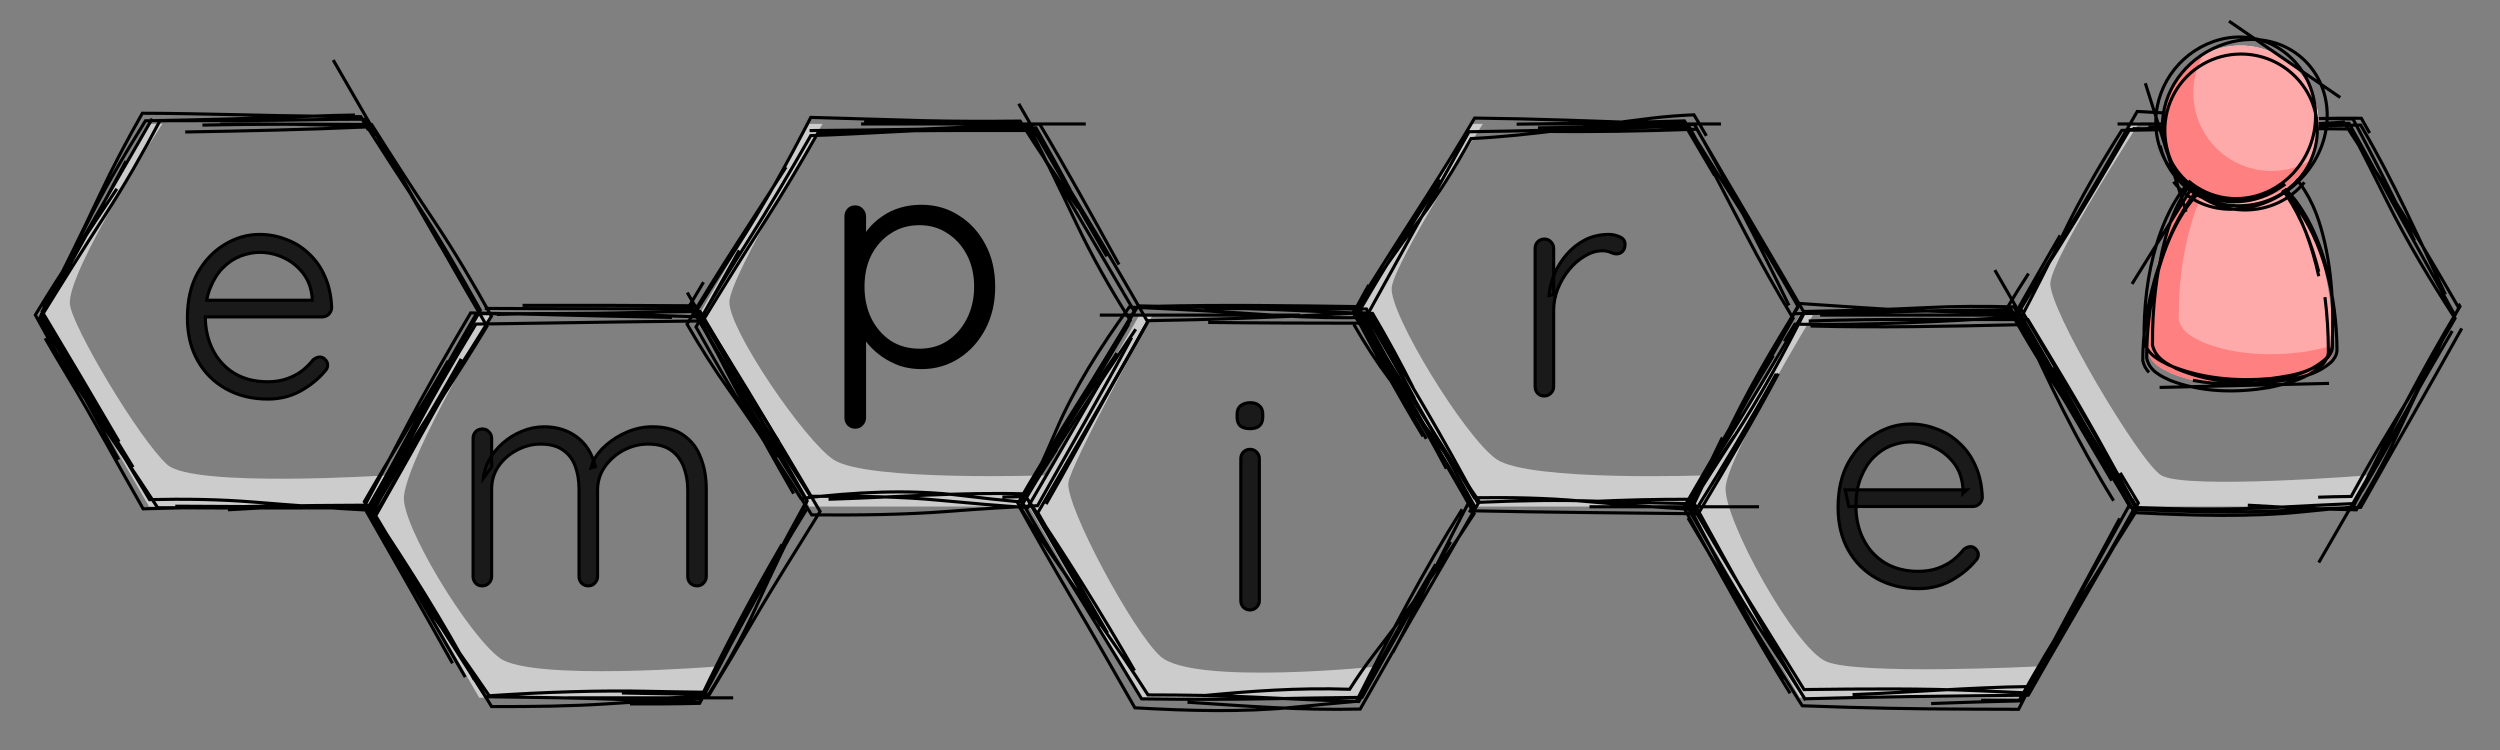 <?xml version="1.0" encoding="UTF-8" standalone="no"?>
<!-- Created with Inkscape (http://www.inkscape.org/) -->

<svg
   width="800"
   height="240"
   viewBox="0 0 211.667 63.5"
   version="1.1"
   id="svg1"
   inkscape:version="1.3.2 (091e20ef0f, 2023-11-25, custom)"
   sodipodi:docname="titel.svg"
   xmlns:inkscape="http://www.inkscape.org/namespaces/inkscape"
   xmlns:sodipodi="http://sodipodi.sourceforge.net/DTD/sodipodi-0.dtd"
   xmlns="http://www.w3.org/2000/svg"
   xmlns:svg="http://www.w3.org/2000/svg">
  <rect x="0" y="0" width="211.667" height="63.5" fill="#808080" stroke="none"/>
  <sodipodi:namedview
     id="namedview1"
     pagecolor="#ffffff"
     bordercolor="#000000"
     borderopacity="0.25"
     inkscape:showpageshadow="2"
     inkscape:pageopacity="0.0"
     inkscape:pagecheckerboard="0"
     inkscape:deskcolor="#d1d1d1"
     inkscape:document-units="mm"
     inkscape:zoom="1.6252677"
     inkscape:cx="166.12648"
     inkscape:cy="169.2029"
     inkscape:window-width="1440"
     inkscape:window-height="831"
     inkscape:window-x="0"
     inkscape:window-y="0"
     inkscape:window-maximized="1"
     inkscape:current-layer="g9" />
  <defs
     id="defs1">
    <inkscape:path-effect
       effect="sketch"
       id="path-effect27"
       is_visible="true"
       lpeversion="1"
       nbiter_approxstrokes="3"
       parallel_offset="0.2;1"
       strokelength="70"
       strokelength_rdm="0.3;1"
       strokeoverlap="0.5"
       strokeoverlap_rdm="0.5;1"
       ends_tolerance="0.1;1"
       tremble_size="0.8;1"
       tremble_frequency="3"
       nbtangents="2"
       tgt_places_rdmness="0.5;1"
       tgtlength="10"
       tgtlength_rdm="0.3;1"
       tgtscale="10" />
    <inkscape:path-effect
       effect="sketch"
       id="path-effect25"
       is_visible="true"
       lpeversion="1"
       nbiter_approxstrokes="3"
       parallel_offset="0.2;1"
       strokelength="70"
       strokelength_rdm="0.3;1"
       strokeoverlap="0.5"
       strokeoverlap_rdm="0.5;1"
       ends_tolerance="0.1;1"
       tremble_size="0.8;1"
       tremble_frequency="3"
       nbtangents="2"
       tgt_places_rdmness="0.5;1"
       tgtlength="10"
       tgtlength_rdm="0.3;1"
       tgtscale="10" />
    <inkscape:path-effect
       effect="sketch"
       id="path-effect23"
       is_visible="true"
       lpeversion="1"
       nbiter_approxstrokes="3"
       parallel_offset="0.2;1"
       strokelength="70"
       strokelength_rdm="0.3;1"
       strokeoverlap="0.5"
       strokeoverlap_rdm="0.5;1"
       ends_tolerance="0.1;1"
       tremble_size="0.8;1"
       tremble_frequency="3"
       nbtangents="2"
       tgt_places_rdmness="0.5;1"
       tgtlength="10"
       tgtlength_rdm="0.3;1"
       tgtscale="10" />
    <inkscape:path-effect
       effect="sketch"
       id="path-effect22"
       is_visible="true"
       lpeversion="1"
       nbiter_approxstrokes="3"
       parallel_offset="0.2;1"
       strokelength="70"
       strokelength_rdm="0.3;1"
       strokeoverlap="0.5"
       strokeoverlap_rdm="0.5;1"
       ends_tolerance="0.1;1"
       tremble_size="0.8;1"
       tremble_frequency="3"
       nbtangents="2"
       tgt_places_rdmness="0.5;1"
       tgtlength="10"
       tgtlength_rdm="0.3;1"
       tgtscale="10" />
    <inkscape:path-effect
       effect="sketch"
       id="path-effect21"
       is_visible="true"
       lpeversion="1"
       nbiter_approxstrokes="3"
       parallel_offset="0.2;1"
       strokelength="70"
       strokelength_rdm="0.3;1"
       strokeoverlap="0.5"
       strokeoverlap_rdm="0.5;1"
       ends_tolerance="0.1;1"
       tremble_size="0.8;1"
       tremble_frequency="3"
       nbtangents="2"
       tgt_places_rdmness="0.5;1"
       tgtlength="10"
       tgtlength_rdm="0.3;1"
       tgtscale="10" />
    <inkscape:path-effect
       effect="sketch"
       id="path-effect2"
       is_visible="true"
       lpeversion="1"
       nbiter_approxstrokes="3"
       parallel_offset="0.2;1"
       strokelength="70"
       strokelength_rdm="0.3;1"
       strokeoverlap="0.5"
       strokeoverlap_rdm="0.5;1"
       ends_tolerance="0.1;1"
       tremble_size="0.8;1"
       tremble_frequency="3"
       nbtangents="2"
       tgt_places_rdmness="0.5;1"
       tgtlength="10"
       tgtlength_rdm="0.3;1"
       tgtscale="10" />
    <inkscape:path-effect
       effect="sketch"
       id="path-effect20"
       is_visible="true"
       lpeversion="1"
       nbiter_approxstrokes="3"
       parallel_offset="0.2;1"
       strokelength="70"
       strokelength_rdm="0.3;1"
       strokeoverlap="0.5"
       strokeoverlap_rdm="0.5;1"
       ends_tolerance="0.1;1"
       tremble_size="0.8;1"
       tremble_frequency="3"
       nbtangents="2"
       tgt_places_rdmness="0.5;1"
       tgtlength="10"
       tgtlength_rdm="0.3;1"
       tgtscale="10" />
    <inkscape:path-effect
       effect="sketch"
       id="path-effect19"
       is_visible="true"
       lpeversion="1"
       nbiter_approxstrokes="3"
       parallel_offset="0.2;1"
       strokelength="70"
       strokelength_rdm="0.3;1"
       strokeoverlap="0.5"
       strokeoverlap_rdm="0.5;1"
       ends_tolerance="0.1;1"
       tremble_size="0.8;1"
       tremble_frequency="3"
       nbtangents="2"
       tgt_places_rdmness="0.5;1"
       tgtlength="10"
       tgtlength_rdm="0.3;1"
       tgtscale="10" />
    <inkscape:path-effect
       effect="sketch"
       id="path-effect18"
       is_visible="true"
       lpeversion="1"
       nbiter_approxstrokes="3"
       parallel_offset="0.2;1"
       strokelength="70"
       strokelength_rdm="0.3;1"
       strokeoverlap="0.5"
       strokeoverlap_rdm="0.5;1"
       ends_tolerance="0.1;1"
       tremble_size="0.8;1"
       tremble_frequency="3"
       nbtangents="2"
       tgt_places_rdmness="0.5;1"
       tgtlength="10"
       tgtlength_rdm="0.3;1"
       tgtscale="10" />
    <inkscape:path-effect
       effect="sketch"
       id="path-effect17"
       is_visible="true"
       lpeversion="1"
       nbiter_approxstrokes="3"
       parallel_offset="0.2;1"
       strokelength="70"
       strokelength_rdm="0.3;1"
       strokeoverlap="0.5"
       strokeoverlap_rdm="0.5;1"
       ends_tolerance="0.1;1"
       tremble_size="0.8;1"
       tremble_frequency="3"
       nbtangents="2"
       tgt_places_rdmness="0.5;1"
       tgtlength="10"
       tgtlength_rdm="0.3;1"
       tgtscale="10" />
    <inkscape:path-effect
       effect="sketch"
       id="path-effect1"
       is_visible="true"
       lpeversion="1"
       nbiter_approxstrokes="3"
       parallel_offset="0.2;1"
       strokelength="70"
       strokelength_rdm="0.3;1"
       strokeoverlap="0.5"
       strokeoverlap_rdm="0.5;1"
       ends_tolerance="0.1;1"
       tremble_size="0.8;1"
       tremble_frequency="3"
       nbtangents="2"
       tgt_places_rdmness="0.5;1"
       tgtlength="10"
       tgtlength_rdm="0.3;1"
       tgtscale="10" />
    <inkscape:path-effect
       effect="sketch"
       id="path-effect11"
       is_visible="true"
       lpeversion="1"
       nbiter_approxstrokes="4"
       parallel_offset="0.7;1"
       strokelength="50"
       strokelength_rdm="0.3;1"
       strokeoverlap="0.3"
       strokeoverlap_rdm="0.3;1"
       ends_tolerance="0.1;1"
       tremble_size="0.8;1"
       tremble_frequency="3"
       nbtangents="0"
       tgt_places_rdmness="1;1"
       tgtlength="100"
       tgtlength_rdm="0.3;1"
       tgtscale="10" />
    <inkscape:path-effect
       effect="sketch"
       id="path-effect7"
       is_visible="true"
       lpeversion="1"
       nbiter_approxstrokes="3"
       parallel_offset="1;1"
       strokelength="50"
       strokelength_rdm="0.3;1"
       strokeoverlap="0.3"
       strokeoverlap_rdm="0.3;1"
       ends_tolerance="0.1;1"
       tremble_size="1.2;1"
       tremble_frequency="3"
       nbtangents="0"
       tgt_places_rdmness="1;1"
       tgtlength="100"
       tgtlength_rdm="0.3;1"
       tgtscale="10" />
    <rect
       x="223.775"
       y="306.532"
       width="415.43"
       height="124.347"
       id="rect6" />
    <inkscape:path-effect
       effect="sketch"
       id="path-effect6"
       is_visible="true"
       lpeversion="1"
       nbiter_approxstrokes="3"
       parallel_offset="1;1"
       strokelength="50"
       strokelength_rdm="0.3;1"
       strokeoverlap="0.3"
       strokeoverlap_rdm="0.3;1"
       ends_tolerance="0.1;1"
       tremble_size="1.2;1"
       tremble_frequency="3"
       nbtangents="0"
       tgt_places_rdmness="1;1"
       tgtlength="100"
       tgtlength_rdm="0.3;1"
       tgtscale="10" />
    <inkscape:path-effect
       effect="sketch"
       id="path-effect5"
       is_visible="true"
       lpeversion="1"
       nbiter_approxstrokes="3"
       parallel_offset="1;1"
       strokelength="50"
       strokelength_rdm="0.3;1"
       strokeoverlap="0.3"
       strokeoverlap_rdm="0.3;1"
       ends_tolerance="0.1;1"
       tremble_size="1.2;1"
       tremble_frequency="3"
       nbtangents="0"
       tgt_places_rdmness="1;1"
       tgtlength="100"
       tgtlength_rdm="0.3;1"
       tgtscale="10" />
  </defs>
  <g
     inkscape:label="Layer 1"
     inkscape:groupmode="layer"
     id="layer1">
    <g
       id="g6">
      <g
         id="g9"
         transform="translate(28.419,-43.5)">
        <path
           d="m 169.122,73.032 c -0.016,-4.583 -0.943,-9.39 -3.311,-12.869 -1.362,-2.025 -3.48,-3.359 -5.554,-2.786 -2.458,0.648 -4.247,3.369 -5.3,6.214 -1.094,2.974 -1.588,6.307 -1.552,9.601 0.272,1.142 1.265,1.544 2.033,1.927 2.751,1.091 5.681,1.189 8.524,0.827 1.607,-0.289 3.328,-0.577 4.683,-1.847 0.245,-0.264 0.477,-0.628 0.477,-1.067 z"
           id="path19"
           style="fill:#ffaaaa;stroke:none;stroke-width:0.265;stroke-dasharray:none;stroke-opacity:1" />
        <path
           id="path18"
           style="fill:#ff8080;stroke:none;stroke-width:0.265;stroke-dasharray:none;stroke-opacity:1"
           d="m 159.133,57.843 c -1.885,1.059 -3.291,3.357 -4.176,5.748 -1.094,2.974 -1.588,6.307 -1.552,9.601 0.272,1.142 1.264,1.544 2.032,1.927 2.751,1.091 5.681,1.189 8.525,0.827 1.607,-0.289 3.329,-0.577 4.683,-1.847 0.245,-0.264 0.477,-0.628 0.477,-1.067 -3.7e-4,-0.104 -0.004,-0.209 -0.005,-0.314 -0.823,0.283 -1.681,0.433 -2.509,0.582 -2.844,0.362 -5.773,0.264 -8.525,-0.827 -0.768,-0.383 -1.76,-0.785 -2.032,-1.927 -0.036,-3.294 0.458,-6.627 1.552,-9.601 0.403,-1.089 0.915,-2.159 1.53,-3.102 z" />
        <path
           id="path14"
           style="fill:#cccccc;stroke:none;stroke-width:0.265;stroke-dasharray:none;stroke-opacity:1"
           d="m 151.911,53.989 -9.352,16.198 9.352,16.198 h 18.704 l 1.528,-2.646 c 0,0 -15.578,1.241 -17.586,0 -1.847,-1.142 -9.64,-14.281 -9.378,-16.33 0.311,-2.43 7.579,-13.6 7.579,-13.6 z"
           sodipodi:nodetypes="cccccsscc" />
        <path
           id="path13"
           style="fill:#cccccc;stroke:none;stroke-width:0.265;stroke-dasharray:none;stroke-opacity:1"
           d="m 123.96,70.171 -9.352,16.198 9.352,16.198 h 18.704 l 1.528,-2.646 c 0,0 -15.314,0.764 -18.003,-0.419 -2.683,-1.18 -8.634,-11.981 -8.509,-14.702 0.119,-2.601 7.399,-14.629 7.399,-14.629 z"
           sodipodi:nodetypes="cccccsscc" />
        <path
           id="path12"
           style="fill:#cccccc;stroke:none;stroke-width:0.265;stroke-dasharray:none;stroke-opacity:1"
           d="m 96.008,53.989 -9.352,16.198 9.352,16.198 h 18.704 l 1.528,-2.646 c 0,0 -15.179,0.563 -17.958,-1.359 -2.656,-1.838 -9.117,-12.378 -8.869,-14.547 0.245,-2.14 7.713,-13.845 7.713,-13.845 z"
           sodipodi:nodetypes="cccccsscc" />
        <path
           id="path11"
           style="fill:#cccccc;stroke:none;stroke-width:0.265;stroke-dasharray:none;stroke-opacity:1"
           d="m 68.057,70.171 -9.352,16.198 9.352,16.198 h 18.704 l 1.528,-2.646 c 0,0 -15.674,1.633 -18.447,-0.841 -2.318,-2.068 -8.028,-12.689 -7.805,-14.706 0.172,-1.564 7.139,-14.204 7.139,-14.204 z"
           sodipodi:nodetypes="cccccsscc" />
        <path
           id="path10"
           style="fill:#cccccc;stroke:none;stroke-width:0.265;stroke-dasharray:none;stroke-opacity:1"
           d="m 40.105,53.989 -9.352,16.198 9.352,16.198 h 18.704 l 1.528,-2.646 c 0,0 -15.372,0.543 -18.179,-1.319 -2.46,-1.632 -8.865,-11.001 -8.823,-13.356 0.039,-2.192 7.888,-15.076 7.888,-15.076 z"
           sodipodi:nodetypes="cccccsscc" />
        <path
           id="path9"
           style="fill:#cccccc;stroke:none;stroke-width:0.265;stroke-dasharray:none;stroke-opacity:1"
           d="M 12.154,70.171 2.802,86.37 12.154,102.568 h 18.704 l 1.528,-2.646 c 0,0 -15.783,1.278 -18.483,-0.701 C 11.197,97.237 5.478,87.816 5.784,85.469 6.265,81.766 13.272,70.171 13.272,70.171 Z"
           sodipodi:nodetypes="cccccsscc" />
        <path
           id="path8"
           style="fill:#cccccc;stroke:none;stroke-width:0.265;stroke-dasharray:none;stroke-opacity:1"
           d="m -15.798,53.989 -9.352,16.198 9.352,16.198 H 2.907 l 1.528,-2.646 c 0,0 -16.496,1.077 -18.688,-0.892 -2.357,-2.117 -8.116,-11.786 -8.251,-13.622 -0.207,-2.813 7.825,-15.236 7.825,-15.236 z"
           sodipodi:nodetypes="cccccsscc" />
        <path
           d="m 102.339,77.026 c -0.244,0 -0.436,-0.078 -0.575,-0.235 -0.139,-0.157 -0.209,-0.34 -0.209,-0.549 V 64.525 c 0,-0.209 0.07,-0.392 0.209,-0.549 0.157,-0.157 0.349,-0.235 0.575,-0.235 0.227,0 0.41,0.078 0.549,0.235 0.157,0.157 0.235,0.34 0.235,0.549 v 3.923 l -0.392,0.078 c 0.052,-0.61 0.201,-1.212 0.445,-1.805 0.262,-0.61 0.61,-1.168 1.046,-1.674 0.436,-0.506 0.95,-0.915 1.543,-1.229 0.61,-0.314 1.29,-0.471 2.04,-0.471 0.314,0 0.619,0.07 0.915,0.209 0.296,0.122 0.445,0.331 0.445,0.628 0,0.262 -0.07,0.462 -0.209,0.602 -0.139,0.139 -0.305,0.209 -0.497,0.209 -0.157,0 -0.331,-0.044 -0.523,-0.131 -0.174,-0.087 -0.41,-0.131 -0.706,-0.131 -0.488,0 -0.976,0.148 -1.465,0.445 -0.488,0.279 -0.933,0.663 -1.334,1.151 -0.401,0.488 -0.724,1.037 -0.968,1.648 -0.227,0.593 -0.34,1.194 -0.34,1.805 v 6.46 c 0,0.209 -0.079,0.392 -0.235,0.549 -0.157,0.157 -0.34,0.235 -0.549,0.235 z"
           style="font-size:106.667px;font-family:Quicksand;-inkscape-font-specification:'Quicksand, Normal';white-space:pre;fill:#1a1a1a;stroke-width:0.265;stroke-dasharray:none;stroke:#000000"
           id="path1-3" />
        <path
           d="m 78.206,94.359 c 0,0.209 -0.078,0.392 -0.235,0.549 -0.157,0.157 -0.34,0.235 -0.549,0.235 -0.227,0 -0.418,-0.078 -0.575,-0.235 -0.139,-0.157 -0.209,-0.34 -0.209,-0.549 V 82.329 c 0,-0.209 0.07,-0.392 0.209,-0.549 0.157,-0.157 0.349,-0.235 0.575,-0.235 0.227,0 0.41,0.078 0.549,0.235 0.157,0.157 0.235,0.34 0.235,0.549 z M 77.422,79.792 c -0.366,0 -0.645,-0.078 -0.837,-0.235 -0.174,-0.174 -0.262,-0.418 -0.262,-0.732 v -0.262 c 0,-0.314 0.096,-0.549 0.288,-0.706 0.209,-0.174 0.488,-0.262 0.837,-0.262 0.331,0 0.584,0.087 0.758,0.262 0.192,0.157 0.288,0.392 0.288,0.706 v 0.262 c 0,0.314 -0.096,0.558 -0.288,0.732 -0.174,0.157 -0.436,0.235 -0.785,0.235 z"
           style="font-size:106.667px;font-family:Quicksand;-inkscape-font-specification:'Quicksand, Normal';white-space:pre;fill:#1a1a1a;stroke-width:0.265;stroke-dasharray:none;stroke:#000000"
           id="path1-8" />
        <path
           d="m 49.562,60.968 c 1.186,0 2.232,0.296 3.138,0.889 0.924,0.575 1.656,1.377 2.197,2.406 0.541,1.011 0.811,2.179 0.811,3.505 0,1.325 -0.27,2.502 -0.811,3.531 -0.541,1.029 -1.273,1.839 -2.197,2.432 -0.924,0.593 -1.962,0.889 -3.112,0.889 -0.61,0 -1.194,-0.087 -1.752,-0.262 -0.541,-0.192 -1.037,-0.445 -1.491,-0.758 -0.453,-0.314 -0.854,-0.68 -1.203,-1.098 -0.349,-0.436 -0.628,-0.907 -0.837,-1.412 L 44.776,70.749 v 8.134 c 0,0.209 -0.078,0.392 -0.235,0.549 -0.139,0.157 -0.323,0.235 -0.549,0.235 -0.227,0 -0.418,-0.078 -0.575,-0.235 -0.139,-0.157 -0.209,-0.34 -0.209,-0.549 v -17.052 c 0,-0.227 0.07,-0.418 0.209,-0.575 0.139,-0.157 0.331,-0.235 0.575,-0.235 0.227,0 0.41,0.078 0.549,0.235 0.157,0.157 0.235,0.349 0.235,0.575 v 2.825 l -0.366,-0.209 c 0.174,-0.541 0.427,-1.02 0.758,-1.438 0.349,-0.436 0.75,-0.802 1.203,-1.098 0.453,-0.314 0.95,-0.549 1.491,-0.706 0.541,-0.157 1.107,-0.235 1.7,-0.235 z m -0.131,1.465 c -0.942,0 -1.77,0.235 -2.485,0.706 -0.715,0.453 -1.282,1.081 -1.7,1.883 -0.401,0.785 -0.602,1.7 -0.602,2.746 0,1.029 0.201,1.953 0.602,2.772 0.418,0.819 0.985,1.465 1.7,1.935 0.715,0.453 1.543,0.68 2.485,0.68 0.924,0 1.735,-0.227 2.432,-0.68 0.715,-0.471 1.282,-1.116 1.7,-1.935 0.418,-0.819 0.628,-1.744 0.628,-2.772 0,-1.029 -0.209,-1.944 -0.628,-2.746 -0.418,-0.802 -0.985,-1.43 -1.7,-1.883 -0.697,-0.471 -1.508,-0.706 -2.432,-0.706 z"
           style="font-size:106.667px;font-family:Quicksand;-inkscape-font-specification:'Quicksand, Normal';white-space:pre;fill:#000000;stroke-width:0.265;stroke-dasharray:none;stroke:#000000"
           id="path1-6" />
        <path
           id="path1-1"
           style="font-size:106.667px;font-family:Quicksand;-inkscape-font-specification:'Quicksand, Normal';white-space:pre;fill:#1a1a1a;stroke-width:0.265;stroke-dasharray:none;stroke:#000000"
           d="M -6.432 63.348 C -7.479 63.348 -8.473 63.636 -9.414 64.211 C -10.338 64.769 -11.097 65.571 -11.689 66.617 C -12.265 67.664 -12.552 68.927 -12.552 70.409 C -12.552 71.787 -12.265 72.99 -11.689 74.019 C -11.114 75.047 -10.312 75.849 -9.283 76.425 C -8.255 77 -7.069 77.288 -5.727 77.288 C -4.733 77.288 -3.817 77.061 -2.98 76.608 C -2.144 76.137 -1.463 75.588 -0.94 74.96 C -0.766 74.803 -0.679 74.62 -0.679 74.411 C -0.679 74.236 -0.749 74.079 -0.888 73.94 C -1.01 73.801 -1.158 73.731 -1.332 73.731 C -1.524 73.731 -1.716 73.809 -1.908 73.966 C -2.152 74.28 -2.457 74.585 -2.823 74.882 C -3.189 75.161 -3.617 75.387 -4.105 75.562 C -4.593 75.736 -5.143 75.823 -5.753 75.823 C -6.851 75.823 -7.801 75.579 -8.603 75.091 C -9.388 74.603 -9.989 73.94 -10.408 73.103 C -10.823 72.274 -11.032 71.349 -11.035 70.331 L -1.15 70.331 C -0.94 70.331 -0.757 70.261 -0.6 70.122 C -0.443 69.965 -0.356 69.782 -0.339 69.572 C -0.374 68.561 -0.566 67.672 -0.914 66.905 C -1.246 66.138 -1.699 65.493 -2.274 64.969 C -2.832 64.429 -3.478 64.028 -4.21 63.766 C -4.925 63.487 -5.665 63.348 -6.432 63.348 z M -6.432 64.865 C -5.735 64.865 -5.064 65.013 -4.419 65.31 C -3.773 65.606 -3.224 66.042 -2.771 66.617 C -2.318 67.193 -2.056 67.89 -1.987 68.709 L -1.987 68.919 L -10.916 68.919 C -10.847 68.541 -10.748 68.192 -10.617 67.873 C -10.338 67.175 -9.981 66.608 -9.545 66.173 C -9.092 65.719 -8.595 65.388 -8.054 65.179 C -7.496 64.97 -6.955 64.865 -6.432 64.865 z " />
        <path
           d="m 17.648,79.635 c 1.081,0 2.005,0.288 2.772,0.863 0.767,0.558 1.29,1.395 1.569,2.511 l -0.366,0.105 0.157,-0.471 c 0.227,-0.523 0.602,-1.011 1.125,-1.465 0.541,-0.471 1.151,-0.846 1.831,-1.125 0.68,-0.279 1.369,-0.418 2.066,-0.418 1.098,0 1.979,0.235 2.641,0.706 0.68,0.471 1.168,1.107 1.465,1.909 0.314,0.785 0.471,1.674 0.471,2.668 v 7.401 c 0,0.209 -0.078,0.392 -0.235,0.549 -0.139,0.157 -0.323,0.235 -0.549,0.235 -0.227,0 -0.418,-0.078 -0.575,-0.235 -0.139,-0.157 -0.209,-0.34 -0.209,-0.549 v -7.323 c 0,-0.715 -0.113,-1.369 -0.34,-1.962 -0.227,-0.593 -0.584,-1.064 -1.072,-1.412 -0.488,-0.349 -1.142,-0.523 -1.962,-0.523 -0.715,0 -1.404,0.174 -2.066,0.523 -0.645,0.349 -1.177,0.819 -1.595,1.412 -0.401,0.593 -0.602,1.247 -0.602,1.962 v 7.323 c 0,0.209 -0.078,0.392 -0.235,0.549 -0.139,0.157 -0.323,0.235 -0.549,0.235 -0.227,0 -0.418,-0.078 -0.575,-0.235 -0.139,-0.157 -0.209,-0.34 -0.209,-0.549 v -7.401 c 0,-0.715 -0.105,-1.36 -0.314,-1.935 -0.209,-0.575 -0.549,-1.029 -1.02,-1.36 -0.471,-0.349 -1.107,-0.523 -1.909,-0.523 -0.715,0 -1.395,0.174 -2.04,0.523 -0.628,0.331 -1.142,0.785 -1.543,1.36 -0.384,0.575 -0.575,1.221 -0.575,1.935 v 7.401 c 0,0.209 -0.078,0.392 -0.235,0.549 -0.157,0.157 -0.34,0.235 -0.549,0.235 -0.244,0 -0.436,-0.078 -0.575,-0.235 -0.139,-0.157 -0.209,-0.34 -0.209,-0.549 V 80.603 c 0,-0.209 0.07,-0.392 0.209,-0.549 0.157,-0.157 0.349,-0.235 0.575,-0.235 0.227,0 0.41,0.078 0.549,0.235 0.157,0.157 0.235,0.34 0.235,0.549 v 2.432 l -0.706,0.968 c 0.052,-0.523 0.218,-1.046 0.497,-1.569 0.296,-0.523 0.68,-0.994 1.151,-1.412 0.471,-0.418 1.003,-0.75 1.595,-0.994 0.61,-0.262 1.247,-0.392 1.909,-0.392 z"
           style="font-size:106.667px;font-family:Quicksand;-inkscape-font-specification:'Quicksand, Normal';white-space:pre;fill:#1a1a1a;stroke-width:0.265;stroke-dasharray:none;stroke:#000000"
           id="path1-7" />
        <path
           style="font-size:106.667px;font-family:Quicksand;-inkscape-font-specification:'Quicksand, Normal';white-space:pre;fill:#1a1a1a;stroke-width:0.265;stroke-dasharray:none;stroke:#000000"
           d="m 134.031,93.339 c -1.343,0 -2.528,-0.288 -3.557,-0.863 -1.029,-0.575 -1.831,-1.377 -2.406,-2.406 -0.575,-1.029 -0.863,-2.232 -0.863,-3.609 0,-1.482 0.288,-2.746 0.863,-3.792 0.593,-1.046 1.351,-1.848 2.275,-2.406 0.942,-0.575 1.935,-0.863 2.981,-0.863 0.767,0 1.508,0.139 2.223,0.418 0.732,0.262 1.377,0.663 1.935,1.203 0.575,0.523 1.029,1.168 1.36,1.935 0.349,0.767 0.54,1.656 0.575,2.668 -0.017,0.209 -0.105,0.392 -0.262,0.549 -0.157,0.139 -0.34,0.209 -0.549,0.209 h -10.488 l -0.314,-1.412 h 10.304 l -0.34,0.314 v -0.523 c -0.07,-0.819 -0.331,-1.517 -0.785,-2.092 -0.453,-0.575 -1.003,-1.011 -1.648,-1.308 -0.645,-0.296 -1.316,-0.445 -2.014,-0.445 -0.523,0 -1.064,0.105 -1.622,0.314 -0.54,0.209 -1.037,0.541 -1.491,0.994 -0.436,0.436 -0.793,1.003 -1.072,1.7 -0.279,0.68 -0.418,1.491 -0.418,2.432 0,1.029 0.209,1.962 0.628,2.798 0.418,0.837 1.02,1.499 1.805,1.988 0.802,0.488 1.752,0.732 2.851,0.732 0.61,0 1.159,-0.087 1.648,-0.262 0.488,-0.174 0.915,-0.401 1.282,-0.68 0.366,-0.296 0.671,-0.602 0.915,-0.915 0.192,-0.157 0.384,-0.235 0.575,-0.235 0.174,0 0.323,0.07 0.445,0.209 0.139,0.139 0.209,0.296 0.209,0.471 0,0.209 -0.087,0.392 -0.262,0.549 -0.523,0.628 -1.203,1.177 -2.04,1.648 -0.837,0.453 -1.752,0.68 -2.746,0.68 z"
           id="text6"
           aria-label="empire"
           sodipodi:nodetypes="ssssccscccccscccccssscscsscssccscsccs" />
        <g
           id="g20"
           inkscape:path-effect="#path-effect21"
           style="fill:none">
          <path
             sodipodi:type="star"
             style="fill:none;stroke:#000000;stroke-width:0.286;stroke-dasharray:none;stroke-opacity:1"
             id="path5"
             inkscape:flatsided="true"
             sodipodi:sides="6"
             sodipodi:cx="32.976261"
             sodipodi:cy="42.684734"
             sodipodi:r1="20.183598"
             sodipodi:r2="17.479507"
             sodipodi:arg1="2.0943951"
             sodipodi:arg2="2.6179939"
             inkscape:rounded="0"
             inkscape:randomized="0"
             transform="matrix(0.927,0,0,0.927,74.801,30.632)"
             d="m 20.75,56.687 c -2.389,-4.521 -4.994,-8.899 -7.647,-13.267 1.58,-2.838 3.14,-5.671 4.726,-8.536 1.643,-2.969 3.318,-5.959 4.992,-8.971 4.914,-0.069 9.824,-0.186 14.627,-0.355 1.7,-0.06 3.431,-0.092 5.187,-0.105 0.853,1.469 1.728,2.957 2.619,4.457 M 27.172,25.222 c 4.961,-0.06 10.125,-0.138 15.326,-0.298 1.695,2.736 3.406,5.438 5.089,8.09 1.772,2.793 3.522,5.771 5.273,8.834 -2.435,4.387 -4.868,8.948 -7.233,13.39 -0.615,1.155 -1.237,2.3 -1.862,3.438 m 6.851,-12.316 c -2.749,4.485 -5.212,9.028 -7.512,13.52 -2.907,-0.049 -5.759,-0.115 -8.58,-0.222 -3.287,-0.124 -6.924,-0.068 -10.724,0.099 -2.624,-3.914 -5.531,-7.635 -8.294,-11.325 -1.132,-1.512 -2.174,-3.132 -3.153,-4.831 0.019,-0.034 0.039,-0.067 0.058,-0.101 m 6.216,10.24 c -2.266,-3.773 -4.362,-7.568 -6.359,-11.387 2.184,-3.534 4.452,-7.087 6.748,-10.659 1.535,-2.388 2.956,-4.726 4.32,-7.03 5.731,0.066 11.208,0.284 16.978,0.498 1.044,0.039 2.08,0.073 3.111,0.104 3.061,5.489 5.893,10.87 8.619,16.513 M 29.09,25.881 c 4.951,0.062 9.769,-0.024 14.546,-0.199 1.703,2.929 3.385,5.811 5.081,8.67 1.538,2.593 3.109,5.296 4.688,8.03 -2.632,4.438 -5.245,8.96 -7.955,13.229 -0.801,1.262 -1.582,2.555 -2.348,3.875 -3.023,-0.019 -5.984,0.062 -8.91,0.192 M 51.072,48.003 c -2.302,4.323 -4.796,8.575 -7.313,12.803 -3.488,-0.032 -6.987,-0.076 -10.439,-0.115 -3.273,-0.037 -6.587,-0.082 -9.945,-0.152 -2.689,-4.543 -5.482,-9.149 -8.379,-13.882 -0.911,-1.488 -1.781,-2.946 -2.624,-4.384 0.422,-0.792 0.853,-1.579 1.29,-2.361 m 5.257,14.049 c -2.178,-3.948 -4.421,-7.762 -6.622,-11.414 1.977,-3.017 3.983,-5.924 6.079,-8.703 1.619,-2.147 3.145,-4.63 4.634,-7.307 5.504,-0.257 10.882,-1.185 16.498,-1.861 1.303,-0.157 2.589,-0.256 3.861,-0.307 0.382,0.624 0.758,1.266 1.13,1.921 M 29.122,25.561 c 4.698,-0.088 9.305,-0.081 13.84,-0.059 1.74,3.23 3.436,6.469 5.096,9.678 1.351,2.61 2.826,5.203 4.365,7.776 -2.634,4.583 -5.067,9.106 -7.644,13.557 -0.432,0.747 -0.866,1.503 -1.301,2.268 m 7.407,-10.755 C 48.497,52.344 46.035,56.454 43.567,60.425 40.074,60.227 36.578,59.96 33.103,59.647 29.866,59.355 26.6,59.297 23.31,59.342 20.663,54.955 17.953,50.827 15.194,46.433 14.348,45.085 13.526,43.74 12.723,42.401 15.104,38.299 17.664,34.25 20.23,30.316 m 8.245,-5.111 17.358,0 m 3.479,34.959 -15.487,0" />
          <path
             sodipodi:type="star"
             style="fill:none;stroke:#000000;stroke-width:0.286;stroke-dasharray:none;stroke-opacity:1"
             id="path1"
             inkscape:flatsided="true"
             sodipodi:sides="6"
             sodipodi:cx="32.976261"
             sodipodi:cy="42.684734"
             sodipodi:r1="20.183598"
             sodipodi:r2="17.479507"
             sodipodi:arg1="2.0943951"
             sodipodi:arg2="2.6179939"
             inkscape:rounded="0"
             inkscape:randomized="0"
             transform="matrix(0.927,0,0,0.927,18.898,30.632)"
             d="m 21.442,58.963 c -3.134,-5.43 -6.113,-11.006 -8.892,-16.659 1.161,-1.858 2.345,-3.724 3.551,-5.596 2.705,-4.199 4.892,-8.182 6.908,-12.104 3.49,0.087 6.87,0.213 10.32,0.298 2.756,0.068 5.721,0.072 8.807,0.039 1.671,2.682 3.475,5.322 5.31,7.95 M 22.899,25.807 c 6.654,-0.053 13.185,-0.145 19.704,-0.377 0.877,1.491 1.753,2.972 2.63,4.441 2.411,4.035 4.867,8.258 7.314,12.427 -1.744,2.924 -3.493,5.822 -5.267,8.61 -1.675,2.632 -3.295,5.439 -4.878,8.329 -0.634,0.012 -1.267,0.027 -1.898,0.045 M 52.052,43.477 c -3.303,5.663 -6.62,11.126 -9.931,16.244 -1.757,-0.166 -3.514,-0.356 -5.27,-0.573 -4.963,-0.614 -9.88,-0.312 -14.741,0.261 -1.637,-2.57 -3.248,-5.012 -4.831,-7.536 -1.528,-2.437 -3.131,-5.211 -4.752,-8.125 1.316,-2.279 2.622,-4.643 3.944,-6.998 m 4.799,19.596 c -2.615,-4.559 -5.399,-9.147 -8.214,-13.559 1.421,-2.381 2.832,-4.71 4.255,-6.956 1.833,-2.893 3.744,-6.16 5.695,-9.563 4.675,-0.15 9.411,-0.504 14.14,-0.634 2.18,-0.06 4.321,-0.081 6.435,-0.074 1.063,1.863 2.099,3.754 3.118,5.662 M 26.827,25.896 c 5.558,-0.113 11.077,-0.099 16.632,-0.098 1.47,2.5 2.95,4.996 4.45,7.469 1.996,3.29 3.937,6.635 5.871,10.01 -2.26,3.999 -4.529,8.041 -6.727,12.086 -0.835,1.536 -1.687,3.053 -2.552,4.556 M 50.963,46.133 c -2.81,4.942 -5.526,9.611 -8.147,14.109 -2.679,-0.182 -5.334,-0.405 -7.967,-0.659 -3.759,-0.362 -7.76,-0.406 -11.87,-0.372 -2.39,-3.804 -4.918,-7.511 -7.396,-11.458 -1.28,-2.039 -2.478,-4.033 -3.625,-5.996 0.411,-0.705 0.829,-1.407 1.253,-2.104 m 6.766,16.019 C 17.554,51.693 15.239,47.572 12.992,43.447 c 1.916,-3.144 3.87,-6.291 5.846,-9.378 1.687,-2.637 3.282,-5.338 4.841,-8.083 5.31,-0.106 10.514,-0.343 15.892,-0.616 1.457,-0.074 2.905,-0.121 4.347,-0.148 2.461,4.124 4.847,8.483 7.24,12.822 M 27.881,24.988 c 5.143,-0.003 10.102,0.083 14.956,0.251 1.514,2.982 2.983,5.999 4.429,9.051 1.488,3.141 3.164,6.058 4.921,8.844 -2.417,4.067 -4.662,7.853 -7.072,11.647 -0.845,1.331 -1.701,2.74 -2.565,4.205 -5.936,-0.165 -11.958,0.314 -17.92,0.495 M 52.313,44.715 c -2.693,4.994 -5.635,10.095 -8.591,15.352 -2.703,0.137 -5.408,0.308 -8.092,0.517 -4.104,0.32 -8.274,0.353 -12.536,0.325 -2.37,-3.776 -4.843,-7.622 -7.45,-11.267 -1.448,-2.024 -2.74,-4.08 -3.936,-6.154 2.758,-4.743 6.014,-9.579 9.041,-14.344 m 21.252,-5.787 8.047,13.938 m -22.444,-12.09 20.52,0" />
          <path
             sodipodi:type="star"
             style="fill:none;stroke:#000000;stroke-width:0.286;stroke-dasharray:none;stroke-opacity:1"
             id="path2"
             inkscape:flatsided="true"
             sodipodi:sides="6"
             sodipodi:cx="32.976261"
             sodipodi:cy="42.684734"
             sodipodi:r1="20.183598"
             sodipodi:r2="17.479507"
             sodipodi:arg1="2.0943951"
             sodipodi:arg2="2.6179939"
             inkscape:rounded="0"
             inkscape:randomized="0"
             transform="matrix(0.927,0,0,0.927,46.85,46.814)"
             d="m 19.365,53.594 c -2.436,-4.133 -4.721,-8.097 -6.974,-12.022 1.933,-3.228 3.887,-6.431 5.796,-9.679 1.484,-2.524 3.006,-5.038 4.572,-7.532 5.627,0.099 11.403,0.264 17.355,0.55 1.394,0.067 2.74,0.111 4.048,0.135 1.381,2.333 2.596,4.586 3.715,6.799 M 29.153,25.875 c 4.754,0.056 9.415,0.063 14.088,0.07 1.901,3.253 3.809,6.506 5.78,9.785 1.566,2.605 3.032,5.138 4.425,7.607 -2.881,4.489 -5.998,8.768 -9.179,12.897 -0.771,1.002 -1.5,2.053 -2.195,3.145 -4.738,-0.16 -9.057,0.175 -13.32,0.576 M 49.926,47.969 c -2.576,4.291 -4.871,8.446 -7.019,12.529 -3.295,-0.105 -6.516,-0.249 -9.711,-0.408 -2.936,-0.146 -6.159,-0.19 -9.541,-0.195 -2.843,-4.487 -6.096,-8.875 -9.237,-13.429 -0.946,-1.371 -1.819,-2.725 -2.639,-4.064 2.583,-4.691 5.834,-9.2 9.014,-13.626 m -0.832,25.471 c -2.151,-3.669 -4.264,-7.331 -6.368,-10.992 2.091,-3.601 4.192,-7.201 6.277,-10.805 1.287,-2.225 2.561,-4.47 3.822,-6.735 5.774,-0.094 11.486,-0.293 17.148,-0.604 0.878,-0.048 1.759,-0.086 2.645,-0.116 3.235,5.606 6.666,11.683 9.927,17.545 -0.136,0.23 -0.273,0.46 -0.409,0.69 M 28.825,24.627 c 4.789,-0.04 9.768,-0.019 14.783,0.017 1.781,3.015 3.579,6.039 5.341,9.055 1.672,2.861 3.286,5.765 4.859,8.723 -2.661,4.621 -5.424,9.373 -8.229,14.297 -0.883,1.549 -1.727,3.032 -2.541,4.466 -5.49,0.134 -10.638,-0.295 -15.778,-0.624 M 51.237,45.949 c -2.699,4.691 -5.381,9.414 -8.031,14.169 -2.939,0.034 -5.868,0.078 -8.786,0.132 -3.691,0.068 -7.486,0.056 -11.348,0.005 C 20.625,56.178 18.078,52.041 15.506,47.923 14.345,46.064 13.261,44.229 12.234,42.408 15.366,37.05 18.982,31.819 22.535,26.497 M 22.425,57.678 c -3.036,-5.29 -6.336,-10.561 -9.901,-15.87 0.957,-2.03 1.876,-4.065 2.755,-6.109 1.67,-3.881 4.04,-7.606 6.666,-11.225 4.368,0.178 8.946,0.442 13.406,0.753 3.068,0.214 5.897,0.254 8.589,0.189 1.474,2.576 2.78,5.021 4.063,7.429 M 24.158,24.404 c 6.208,-0.156 12.496,-0.06 18.716,0.024 1.024,1.844 2.041,3.687 3.044,5.518 2.216,4.045 4.588,8.159 7.023,12.372 -1.784,3.422 -3.526,6.91 -5.274,10.479 -0.543,1.108 -1.095,2.183 -1.655,3.231 m 6.335,-13.088 c -3.425,5.41 -6.536,11.377 -9.66,17.542 -1.877,0.163 -3.755,0.344 -5.642,0.532 -4.758,0.474 -9.64,0.338 -14.588,0.059 -1.885,-3.304 -3.806,-6.687 -5.74,-9.957 -1.704,-2.882 -3.278,-5.641 -4.776,-8.342 1.096,-1.789 2.225,-3.553 3.372,-5.31 m 3.942,-12.259 18.294,0 m 13.748,20.703 -8.262,14.31" />
          <path
             sodipodi:type="star"
             style="fill:none;stroke:#000000;stroke-width:0.286;stroke-dasharray:none;stroke-opacity:1"
             id="path3"
             inkscape:flatsided="true"
             sodipodi:sides="6"
             sodipodi:cx="32.976261"
             sodipodi:cy="42.684734"
             sodipodi:r1="20.183598"
             sodipodi:r2="17.479507"
             sodipodi:arg1="2.0943951"
             sodipodi:arg2="2.6179939"
             inkscape:rounded="0"
             inkscape:randomized="0"
             transform="matrix(0.927,0,0,0.927,-9.053,46.814)"
             d="m 21.6,58.267 c -2.973,-5.206 -6.04,-10.411 -9.184,-15.665 1.145,-2.129 2.277,-4.266 3.398,-6.414 1.997,-3.827 4.132,-7.529 6.284,-11.183 4.081,0.073 8.177,0.19 12.182,0.285 2.042,0.049 4.11,0.088 6.196,0.126 m -15.995,-0.271 c 5.946,-0.191 12.212,-0.016 18.637,0.231 1.313,2.12 2.651,4.251 4.002,6.376 2.538,3.989 4.741,7.734 6.889,11.389 -2.044,3.333 -4.133,6.591 -6.053,9.891 -1.307,2.246 -2.704,4.597 -4.174,7.017 -1.725,0.036 -3.476,0.098 -5.25,0.178 M 51.519,44.962 c -2.914,5.338 -5.829,10.523 -8.513,15.626 -2.138,-0.071 -4.244,-0.154 -6.306,-0.244 -4.032,-0.176 -8.567,-0.221 -13.249,-0.281 -2.175,-3.467 -4.466,-6.946 -6.625,-10.54 -1.526,-2.541 -2.991,-4.953 -4.44,-7.279 2.595,-4.511 5.253,-8.698 7.653,-12.864 m 0.396,27.624 c -2.53,-4.53 -5.176,-9.142 -7.839,-13.833 1.551,-2.83 3.095,-5.689 4.657,-8.577 1.766,-3.267 3.56,-6.408 5.37,-9.516 4.855,-0.021 9.742,0.018 14.634,-0.113 1.934,-0.052 3.864,-0.078 5.795,-0.087 1.014,1.702 2.029,3.424 3.05,5.156 M 26.839,24.315 c 5.171,-0.015 10.468,0.003 15.774,0.038 1.583,2.724 3.168,5.453 4.734,8.185 1.809,3.157 3.628,6.347 5.461,9.587 -2.354,4.299 -4.684,8.686 -6.98,13.204 -0.931,1.833 -1.874,3.603 -2.82,5.334 -2.12,0.054 -4.245,0.061 -6.366,0.053 M 50.533,46.147 c -2.693,4.617 -5.169,9.314 -7.469,14.112 -2.87,0.114 -5.681,0.262 -8.442,0.447 -3.277,0.22 -6.886,0.263 -10.615,0.254 -2.471,-4.118 -5.145,-8.322 -7.553,-12.338 -1.009,-1.682 -2.018,-3.381 -3.03,-5.09 2.103,-3.688 4.192,-7.424 6.241,-11.144 m 2.756,26.109 C 19.609,53.225 16.451,48.237 13.148,43.284 c 1.098,-2.1 2.169,-4.193 3.231,-6.3 1.798,-3.568 3.945,-7.245 6.198,-10.959 4.299,-0.051 8.7,-0.138 12.973,-0.193 2.633,-0.034 5.246,-0.063 7.858,-0.096 2.243,3.691 4.483,7.37 6.813,10.992 M 23.386,24.593 c 6.418,0.041 12.7,0.027 18.994,0.033 1.017,1.784 2.035,3.571 3.06,5.361 2.325,4.063 4.787,8.128 7.379,12.213 -1.656,3.257 -3.23,6.526 -4.726,9.816 -1.207,2.655 -2.662,5.258 -4.252,7.831 -2.574,-0.025 -5.241,-0.071 -7.937,-0.128 M 52.81,42.901 c -3.46,5.541 -6.423,11.184 -9.259,16.75 -1.758,-0.021 -3.506,-0.048 -5.253,-0.086 -4.506,-0.098 -9.455,0.07 -14.505,0.406 -1.919,-2.824 -3.891,-5.557 -5.783,-8.239 -1.699,-2.408 -3.301,-5.106 -4.851,-7.943 1.691,-2.937 3.436,-6.023 5.185,-9.091 m 23.532,-11.557 8.06,13.96 m -3.862,23.063 -15.158,0" />
          <path
             sodipodi:type="star"
             style="fill:none;stroke:#000000;stroke-width:0.286;stroke-dasharray:none;stroke-opacity:1"
             id="path4"
             inkscape:flatsided="true"
             sodipodi:sides="6"
             sodipodi:cx="32.976261"
             sodipodi:cy="42.684734"
             sodipodi:r1="20.183598"
             sodipodi:r2="17.479507"
             sodipodi:arg1="2.0943951"
             sodipodi:arg2="2.6179939"
             inkscape:rounded="0"
             inkscape:randomized="0"
             transform="matrix(0.927,0,0,0.927,-37.005,30.632)"
             d="m 21.417,56.555 c -2.757,-4.459 -5.535,-9.157 -8.428,-13.88 1.395,-2.682 2.753,-5.372 4.056,-8.032 1.582,-3.229 3.467,-6.465 5.501,-9.728 4.946,-0.086 10.135,-0.215 15.25,-0.424 1.334,-0.054 2.626,-0.088 3.885,-0.103 m -15.501,1.548 c 5.372,-0.095 10.981,-0.207 16.626,-0.461 1.491,2.347 2.991,4.655 4.474,6.909 2.003,3.047 3.939,6.387 5.852,9.829 -2.287,4.029 -4.607,8.196 -6.888,12.192 -1.11,1.944 -2.221,3.868 -3.335,5.78 -5.847,0.014 -11.715,-0.058 -17.636,-0.071 M 52.062,43.924 c -3.107,5.514 -6.033,10.915 -8.728,16.341 -1.969,-0.002 -3.912,-0.001 -5.826,0.007 -4.167,0.019 -8.916,0.008 -13.843,-0.018 -2.152,-3.297 -4.423,-6.604 -6.593,-9.912 -1.689,-2.575 -3.19,-5.137 -4.583,-7.694 2.328,-3.838 4.899,-7.668 7.445,-11.522 m 0.204,23.103 c -2.277,-3.898 -4.612,-7.862 -7.028,-11.888 1.801,-3.471 3.542,-6.989 5.207,-10.55 1.219,-2.606 2.557,-5.112 3.945,-7.567 5.484,0.016 11.156,0.229 16.497,0.274 1.134,0.01 2.288,0.023 3.458,0.04 0.228,0.406 0.458,0.814 0.691,1.221 M 29.352,25.222 c 4.552,-0.061 9.225,0.03 13.946,0.216 1.954,3.407 3.94,6.877 5.92,10.382 1.563,2.767 3.061,5.361 4.523,7.856 -2.753,4.561 -5.626,8.793 -8.444,13.147 -0.677,1.046 -1.352,2.124 -2.027,3.228 -4.369,-0.081 -8.741,0.121 -13.183,0.391 M 50.707,48.253 c -2.548,4.292 -4.969,8.337 -7.4,12.248 C 39.724,60.306 36.136,60.037 32.488,59.741 29.256,59.479 26.078,59.44 22.923,59.513 20.315,55.101 17.77,50.996 15.151,46.692 14.403,45.462 13.65,44.209 12.891,42.94 15.591,38.281 18.22,33.395 20.776,28.59 m -0.666,27.274 c -2.413,-4.366 -4.796,-8.704 -7.07,-13.082 1.855,-3.016 3.761,-6.051 5.744,-9.126 1.915,-2.97 3.569,-5.869 5.085,-8.746 4.876,-0.022 9.424,0.007 14.091,-0.099 1.505,-0.034 3.072,-0.046 4.686,-0.04 0.285,0.512 0.576,1.027 0.872,1.544 M 27.751,25.306 c 5.018,-0.104 10.175,-0.085 15.454,-0.053 1.838,2.925 3.73,5.855 5.669,8.758 1.952,2.922 3.666,5.84 5.27,8.752 -2.633,4.331 -5.509,8.651 -8.2,12.959 -0.917,1.468 -1.802,2.94 -2.663,4.416 -0.788,-0.002 -1.572,-0.004 -2.351,-0.005 M 51.386,46.659 c -2.52,4.513 -5.192,8.927 -7.989,13.359 -3.465,0.017 -6.983,0.04 -10.546,0.103 -3.698,0.065 -7.158,0.132 -10.516,0.233 -2.384,-4.154 -4.555,-8.236 -6.923,-12.145 -0.669,-1.105 -1.346,-2.253 -2.027,-3.435 M 13.221,41.942 23.165,24.719 m 16.532,-5.353 9.817,17.004" />
          <path
             sodipodi:type="star"
             style="fill:none;stroke:#000000;stroke-width:0.286;stroke-dasharray:none;stroke-opacity:1"
             id="path6"
             inkscape:flatsided="true"
             sodipodi:sides="6"
             sodipodi:cx="32.976261"
             sodipodi:cy="42.684734"
             sodipodi:r1="20.183598"
             sodipodi:r2="17.479507"
             sodipodi:arg1="2.0943951"
             sodipodi:arg2="2.6179939"
             inkscape:rounded="0"
             inkscape:randomized="0"
             transform="matrix(0.927,0,0,0.927,102.753,46.814)"
             d="m 21.365,58.517 c -3.016,-5.26 -5.869,-10.512 -8.558,-15.816 1.308,-2.076 2.64,-4.161 3.998,-6.257 2.513,-3.88 4.606,-7.71 6.546,-11.571 3.8,-0.072 7.472,-0.17 11.225,-0.358 2.52,-0.126 5.162,-0.134 7.87,-0.062 1.421,2.528 2.914,5.142 4.414,7.8 M 23.865,26.2 c 6.055,0.163 12.48,0.035 19.017,-0.118 1.202,1.832 2.417,3.66 3.636,5.497 2.547,3.84 4.842,7.653 7.123,11.351 -1.916,3.121 -3.842,6.161 -5.634,9.066 -1.346,2.182 -2.781,4.599 -4.27,7.137 -5.239,0.07 -10.65,0.529 -16.036,0.734 M 53.202,41.991 c 0.122,0.21 0.244,0.42 0.366,0.63 -3.272,5.942 -6.669,11.545 -9.992,17.086 C 42.161,59.647 40.748,59.584 39.341,59.52 34.101,59.284 28.72,59.34 23.271,59.405 21.642,56.767 19.99,54.133 18.331,51.446 16.377,48.282 14.574,45.224 12.848,42.265 c 1.338,-2.07 2.712,-4.092 4.099,-6.069 m 5.045,23.55 c -3.407,-5.497 -6.547,-11.232 -9.706,-16.961 0.971,-1.664 1.94,-3.327 2.9,-4.984 2.462,-4.248 4.835,-8.471 7.163,-12.724 3.485,-0.046 6.946,-0.108 10.399,-0.208 3.086,-0.09 6.247,-0.128 9.445,-0.152 2.62,4.431 5.338,8.897 7.99,13.233 M 21.465,27.606 c 0.324,-0.519 0.647,-1.042 0.968,-1.57 6.845,0.109 13.513,-0.238 20.303,-0.664 0.53,0.836 1.063,1.67 1.601,2.504 2.934,4.553 5.769,9.627 8.628,14.715 -1.346,2.422 -2.687,4.846 -4.009,7.219 -1.965,3.525 -3.93,7.059 -5.864,10.628 -2.758,0.061 -5.501,0.139 -8.218,0.245 M 52.146,39.611 c 0.558,0.921 1.108,1.839 1.652,2.755 -3.232,5.888 -6.729,11.675 -10.05,17.554 -0.612,0.005 -1.222,0.01 -1.83,0.017 -6.041,0.065 -12.268,0.133 -18.568,0.31 -1.21,-1.909 -2.431,-3.803 -3.655,-5.676 -2.388,-3.653 -4.688,-7.629 -7.038,-11.764 1.069,-2.108 2.126,-4.257 3.151,-6.426 m 7.6,24.003 C 20.095,54.878 16.726,48.777 13.237,42.407 c 0.856,-1.776 1.703,-3.573 2.54,-5.384 2.241,-4.851 4.692,-8.935 7.143,-12.876 3.495,0.216 6.988,0.504 10.405,0.64 3.162,0.125 6.358,0.181 9.557,0.222 0.664,1.192 1.328,2.381 1.99,3.573 m -21.175,-2.84 c 6.487,-0.222 13.255,-0.125 20.017,-0.126 0.909,1.517 1.817,3.027 2.72,4.523 2.563,4.248 4.951,8.558 7.241,12.866 -1.844,2.958 -3.735,5.916 -5.645,8.853 -1.851,2.845 -3.525,5.698 -5.113,8.55 -1.167,-0.006 -2.323,-0.012 -3.472,-0.018 M 52.099,43.772 c -3.156,5.92 -6.362,11.661 -9.233,17.436 -1.561,-0.009 -3.101,-0.015 -4.613,-0.016 -4.537,-0.003 -9.771,-0.104 -15.148,-0.306 -1.894,-3.033 -3.851,-6.11 -5.711,-9.233 -1.649,-2.768 -3.203,-5.382 -4.722,-7.915 m 12.067,-18.532 17.738,0 m -1.782,-4.113 9.716,16.829" />
          <path
             sodipodi:type="star"
             style="fill:none;stroke:#000000;stroke-width:0.286;stroke-dasharray:none;stroke-opacity:1"
             id="path7"
             inkscape:flatsided="true"
             sodipodi:sides="6"
             sodipodi:cx="32.976261"
             sodipodi:cy="42.684734"
             sodipodi:r1="20.183598"
             sodipodi:r2="17.479507"
             sodipodi:arg1="2.0943951"
             sodipodi:arg2="2.6179939"
             inkscape:rounded="0"
             inkscape:randomized="0"
             transform="matrix(0.927,0,0,0.927,130.704,30.632)"
             d="m 20.975,57.008 c -2.766,-4.487 -5.479,-9.035 -8.312,-13.593 1.448,-2.75 2.851,-5.504 4.173,-8.251 1.495,-3.108 3.315,-6.231 5.301,-9.377 5.092,-0.072 10.489,-0.186 15.803,-0.36 2.101,-0.069 4.097,-0.106 6.018,-0.121 2.998,5.061 5.28,10.324 7.74,15.471 M 25.679,25.615 c 5.937,-0.058 11.706,-0.014 17.342,0.05 1.121,2.171 2.219,4.345 3.297,6.517 1.85,3.73 4.006,7.311 6.256,10.778 -1.95,3.376 -3.811,6.645 -5.779,9.841 -1.229,1.997 -2.47,4.161 -3.706,6.424 -1.006,0.009 -2.012,0.034 -3.015,0.069 m 12.247,-15.186 c -2.99,5.066 -5.95,10.362 -8.906,15.763 -2.44,0.105 -4.88,0.227 -7.321,0.358 -4.271,0.229 -8.655,0.168 -13.142,-0.007 -2.254,-3.728 -4.604,-7.56 -7.043,-11.337 -1.551,-2.403 -2.922,-4.717 -4.183,-6.982 0.61,-1.02 1.242,-2.029 1.891,-3.033 m 7.608,18.913 c -3.137,-5.303 -5.994,-10.207 -8.848,-14.999 1.285,-2.02 2.57,-4.02 3.835,-6.021 2.156,-3.411 4.358,-7.159 6.635,-11.044 4.307,-0.209 8.685,-0.549 13.162,-0.835 2.776,-0.177 5.426,-0.227 8.007,-0.2 0.257,0.448 0.51,0.898 0.762,1.351 m -20.209,-0.535 c 5.784,0.101 11.807,-0.102 17.849,-0.454 1.275,1.983 2.554,3.941 3.821,5.884 2.199,3.374 4.408,7.145 6.674,11.062 -1.935,3.783 -3.816,7.703 -5.599,11.533 -1.126,2.419 -2.394,4.71 -3.752,6.921 -3.204,-0.053 -6.54,-0.222 -9.917,-0.424 M 53.19,43.875 c -3.033,5.44 -6.13,10.823 -9.23,16.344 -2.254,0.073 -4.509,0.164 -6.761,0.283 -4.5,0.238 -9.043,0.138 -13.642,-0.095 -2.055,-3.589 -4.152,-7.28 -6.3,-10.939 -1.548,-2.638 -3.024,-5.146 -4.474,-7.591 1.233,-2.202 2.486,-4.353 3.726,-6.501 m 4.88,24.236 c -3.236,-5.222 -6.093,-11.037 -8.742,-17.099 1.226,-2.055 2.476,-4.138 3.743,-6.236 2.747,-4.547 5,-8.45 7.161,-12.214 3.672,0.184 7.282,0.461 11.052,0.549 2.924,0.068 5.809,0.105 8.65,0.135 1.969,3.697 3.848,7.38 5.622,11.125 M 23.183,25.738 c 0.02,-0.035 0.04,-0.07 0.06,-0.105 6.579,0.137 13.226,-0.12 19.648,-0.489 0.736,1.314 1.46,2.622 2.166,3.926 2.227,4.114 4.847,8.762 7.5,13.597 -1.579,3.11 -3.145,6.297 -4.793,9.47 -1.222,2.353 -2.449,4.519 -3.68,6.559 m 8.802,-17.072 c 0.046,0.084 0.092,0.169 0.138,0.253 -3.527,5.874 -6.666,11.953 -9.754,18.317 -1.501,0.125 -2.999,0.265 -4.498,0.422 -4.947,0.517 -10.179,0.351 -15.451,0.089 -1.683,-2.961 -3.383,-5.96 -5.038,-8.852 -0.84,-1.468 -1.664,-2.925 -2.474,-4.377 m 5.942,-22.27 18.041,0 m 8.27,26.313 -7.933,13.741" />
        </g>
        <path
           d="m 169.095,69.214 c -0.358,-3.128 -1.294,-6.071 -2.91,-8.397 -1.386,-2.019 -3.554,-3.336 -5.673,-2.748 -2.327,0.617 -4.099,3.008 -5.231,5.608 -0.092,0.212 -0.18,0.426 -0.264,0.64 -1.154,2.968 -1.681,6.273 -1.683,9.517 0.259,1.126 1.242,1.511 1.997,1.876 2.713,1.034 5.592,1.059 8.351,0.605 0.407,-0.089 0.821,-0.179 1.234,-0.287 1.166,-0.305 2.341,-0.735 3.331,-1.689 0.242,-0.268 0.473,-0.636 0.472,-1.079 -0.007,-1.542 -0.095,-3.095 -0.292,-4.602 m -0.525,-2.15 c -0.597,-2.354 -1.462,-4.569 -2.699,-6.43 -1.361,-2.072 -3.443,-3.452 -5.487,-2.941 -2.418,0.573 -4.144,3.194 -5.147,5.873 -0.146,0.392 -0.281,0.79 -0.404,1.193 -0.761,2.481 -1.099,5.314 -1.047,8.192 0.281,1.159 1.279,1.585 2.054,1.993 2.773,1.178 5.73,1.411 8.617,1.167 1.081,-0.147 2.211,-0.294 3.26,-0.732 0.536,-0.224 1.048,-0.524 1.518,-0.938 0.252,-0.255 0.49,-0.609 0.496,-1.04 0.002,-0.191 0.003,-0.382 0.001,-0.573 m -11.815,3.426 c 2.053,0.42 4.217,0.379 6.375,0.087 1.646,-0.308 3.423,-0.613 4.87,-1.905 0.264,-0.269 0.516,-0.637 0.541,-1.083 0.186,-3.61 -0.08,-7.377 -1.13,-10.597 -0.301,-0.923 -0.696,-1.783 -1.185,-2.565 -1.258,-2.039 -3.433,-3.321 -5.589,-2.66 -2.556,0.752 -4.589,3.657 -5.915,6.761 -0.762,1.79 -1.348,3.712 -1.741,5.68 -0.317,1.586 -0.468,3.132 -0.472,4.621 0.093,0.419 0.285,0.738 0.528,0.989 m 14.373,-8.137 c -0.564,-2.564 -1.43,-4.992 -2.73,-6.995 -1.307,-2.04 -3.344,-3.395 -5.312,-2.847 -2.334,0.618 -3.947,3.294 -4.791,6.081 -0.062,0.207 -0.122,0.417 -0.178,0.627 -0.729,2.74 -1.096,5.856 -1.069,8.959 0.269,1.159 1.254,1.584 2.011,1.987 2.716,1.163 5.588,1.361 8.425,1.106 0.854,-0.122 1.745,-0.241 2.604,-0.509 0.755,-0.235 1.474,-0.587 2.108,-1.154 0.246,-0.253 0.478,-0.605 0.476,-1.032 -0.034,-4.457 -1.119,-9.175 -3.694,-12.475 -0.582,-0.755 -1.284,-1.4 -2.054,-1.86 m -3.106,-4.896 -8.5,13.657 m 2.334,8.765 14.347,-0.343"
           id="path1-9"
           style="fill:none;stroke:#000000;stroke-width:0.265;stroke-dasharray:none;stroke-opacity:1"
           inkscape:path-effect="#path-effect22"
           inkscape:original-d="m 169.12229,73.031999 c -0.0162,-4.583019 -0.94266,-9.390363 -3.31143,-12.869396 -1.36166,-2.024691 -3.47983,-3.359257 -5.55362,-2.785858 -2.45796,0.648342 -4.24708,3.369081 -5.29979,6.214109 -1.09429,2.973615 -1.58766,6.307166 -1.55197,9.600953 0.27229,1.142176 1.26455,1.543989 2.03258,1.926685 2.75116,1.091124 5.6808,1.189085 8.52445,0.827434 1.60657,-0.289322 3.32821,-0.577069 4.68262,-1.846535 0.24512,-0.263672 0.47743,-0.627964 0.47716,-1.067392 z" />
        <path
           id="circle1"
           style="fill:#f9f9f9;stroke:none;stroke-width:0.265;stroke-dasharray:none"
           d="m 167.893,53.989 a 6.63,6.63 0 0 1 -6.63,6.63 6.63,6.63 0 0 1 -6.63,-6.63 6.63,6.63 0 0 1 6.63,-6.63 6.63,6.63 0 0 1 6.63,6.63 z" />
        <path
           id="path15"
           style="fill:#ffaaaa;stroke:none;stroke-width:0.265;stroke-dasharray:none"
           d="m 167.893,53.989 a 6.63,6.63 0 0 1 -6.63,6.63 6.63,6.63 0 0 1 -6.63,-6.63 6.63,6.63 0 0 1 6.63,-6.63 6.63,6.63 0 0 1 6.63,6.63 z" />
        <path
           id="path16"
           style="fill:#ff8080;stroke:none;stroke-width:0.265;stroke-dasharray:none"
           d="m 158.101,48.181 a 6.63,6.63 0 0 0 -3.467,5.808 6.63,6.63 0 0 0 6.63,6.63 6.63,6.63 0 0 0 5.808,-3.467 6.63,6.63 0 0 1 -3.162,0.822 6.63,6.63 0 0 1 -6.63,-6.63 6.63,6.63 0 0 1 0.822,-3.163 z" />
        <path
           id="path17"
           style="fill:none;stroke:#000000;stroke-width:0.265;stroke-dasharray:none"
           d="m 166.687,58.936 c -1.2,1.485 -3.054,2.349 -5.034,2.341 -3.664,-0.015 -6.694,-2.952 -6.781,-6.59 -0.058,-2.394 1.193,-4.6 3.253,-5.771 0.96,-0.546 2.047,-0.835 3.154,-0.841 3.608,-0.02 6.553,2.907 6.503,6.499 -0.045,3.266 -2.577,6.007 -5.993,6.318 -0.29,0.026 -0.581,0.036 -0.872,0.028 -3.123,-0.087 -5.767,-2.16 -6.44,-5.086 m 9.884,3.728 c -1.114,0.685 -2.394,1.042 -3.691,1.023 -3.695,-0.053 -6.628,-3.084 -6.564,-6.857 0.055,-3.254 2.337,-6.082 5.469,-6.889 0.441,-0.114 0.889,-0.18 1.338,-0.199 3.704,-0.155 6.69,2.869 6.719,6.631 0.029,3.777 -2.909,6.908 -6.503,7.041 -0.384,0.014 -0.768,-0.007 -1.145,-0.063 -1.154,-0.172 -2.235,-0.67 -3.123,-1.435 m 8.203,0.272 c -1.208,0.918 -2.676,1.412 -4.168,1.394 -3.613,-0.044 -6.454,-3.039 -6.215,-6.758 0.19,-2.955 2.304,-5.58 5.348,-6.537 0.695,-0.218 1.403,-0.334 2.103,-0.344 3.844,-0.056 6.72,3.03 6.472,6.894 -0.249,3.884 -3.545,7.117 -7.502,7.454 -0.187,0.016 -0.374,0.025 -0.56,0.028 -2.013,0.028 -3.797,-0.842 -4.938,-2.333 m 1.063,2.55 -3.449,-10.886 m 7.087,-5.256 9.416,6.46"
           inkscape:path-effect="#path-effect23"
           inkscape:original-d="m 167.89296,53.989037 a 6.6299787,6.6299787 0 0 1 -6.62997,6.629978 6.6299787,6.6299787 0 0 1 -6.62998,-6.629978 6.6299787,6.6299787 0 0 1 6.62998,-6.629979 6.6299787,6.6299787 0 0 1 6.62997,6.629979 z" />
      </g>
    </g>
  </g>
</svg>
